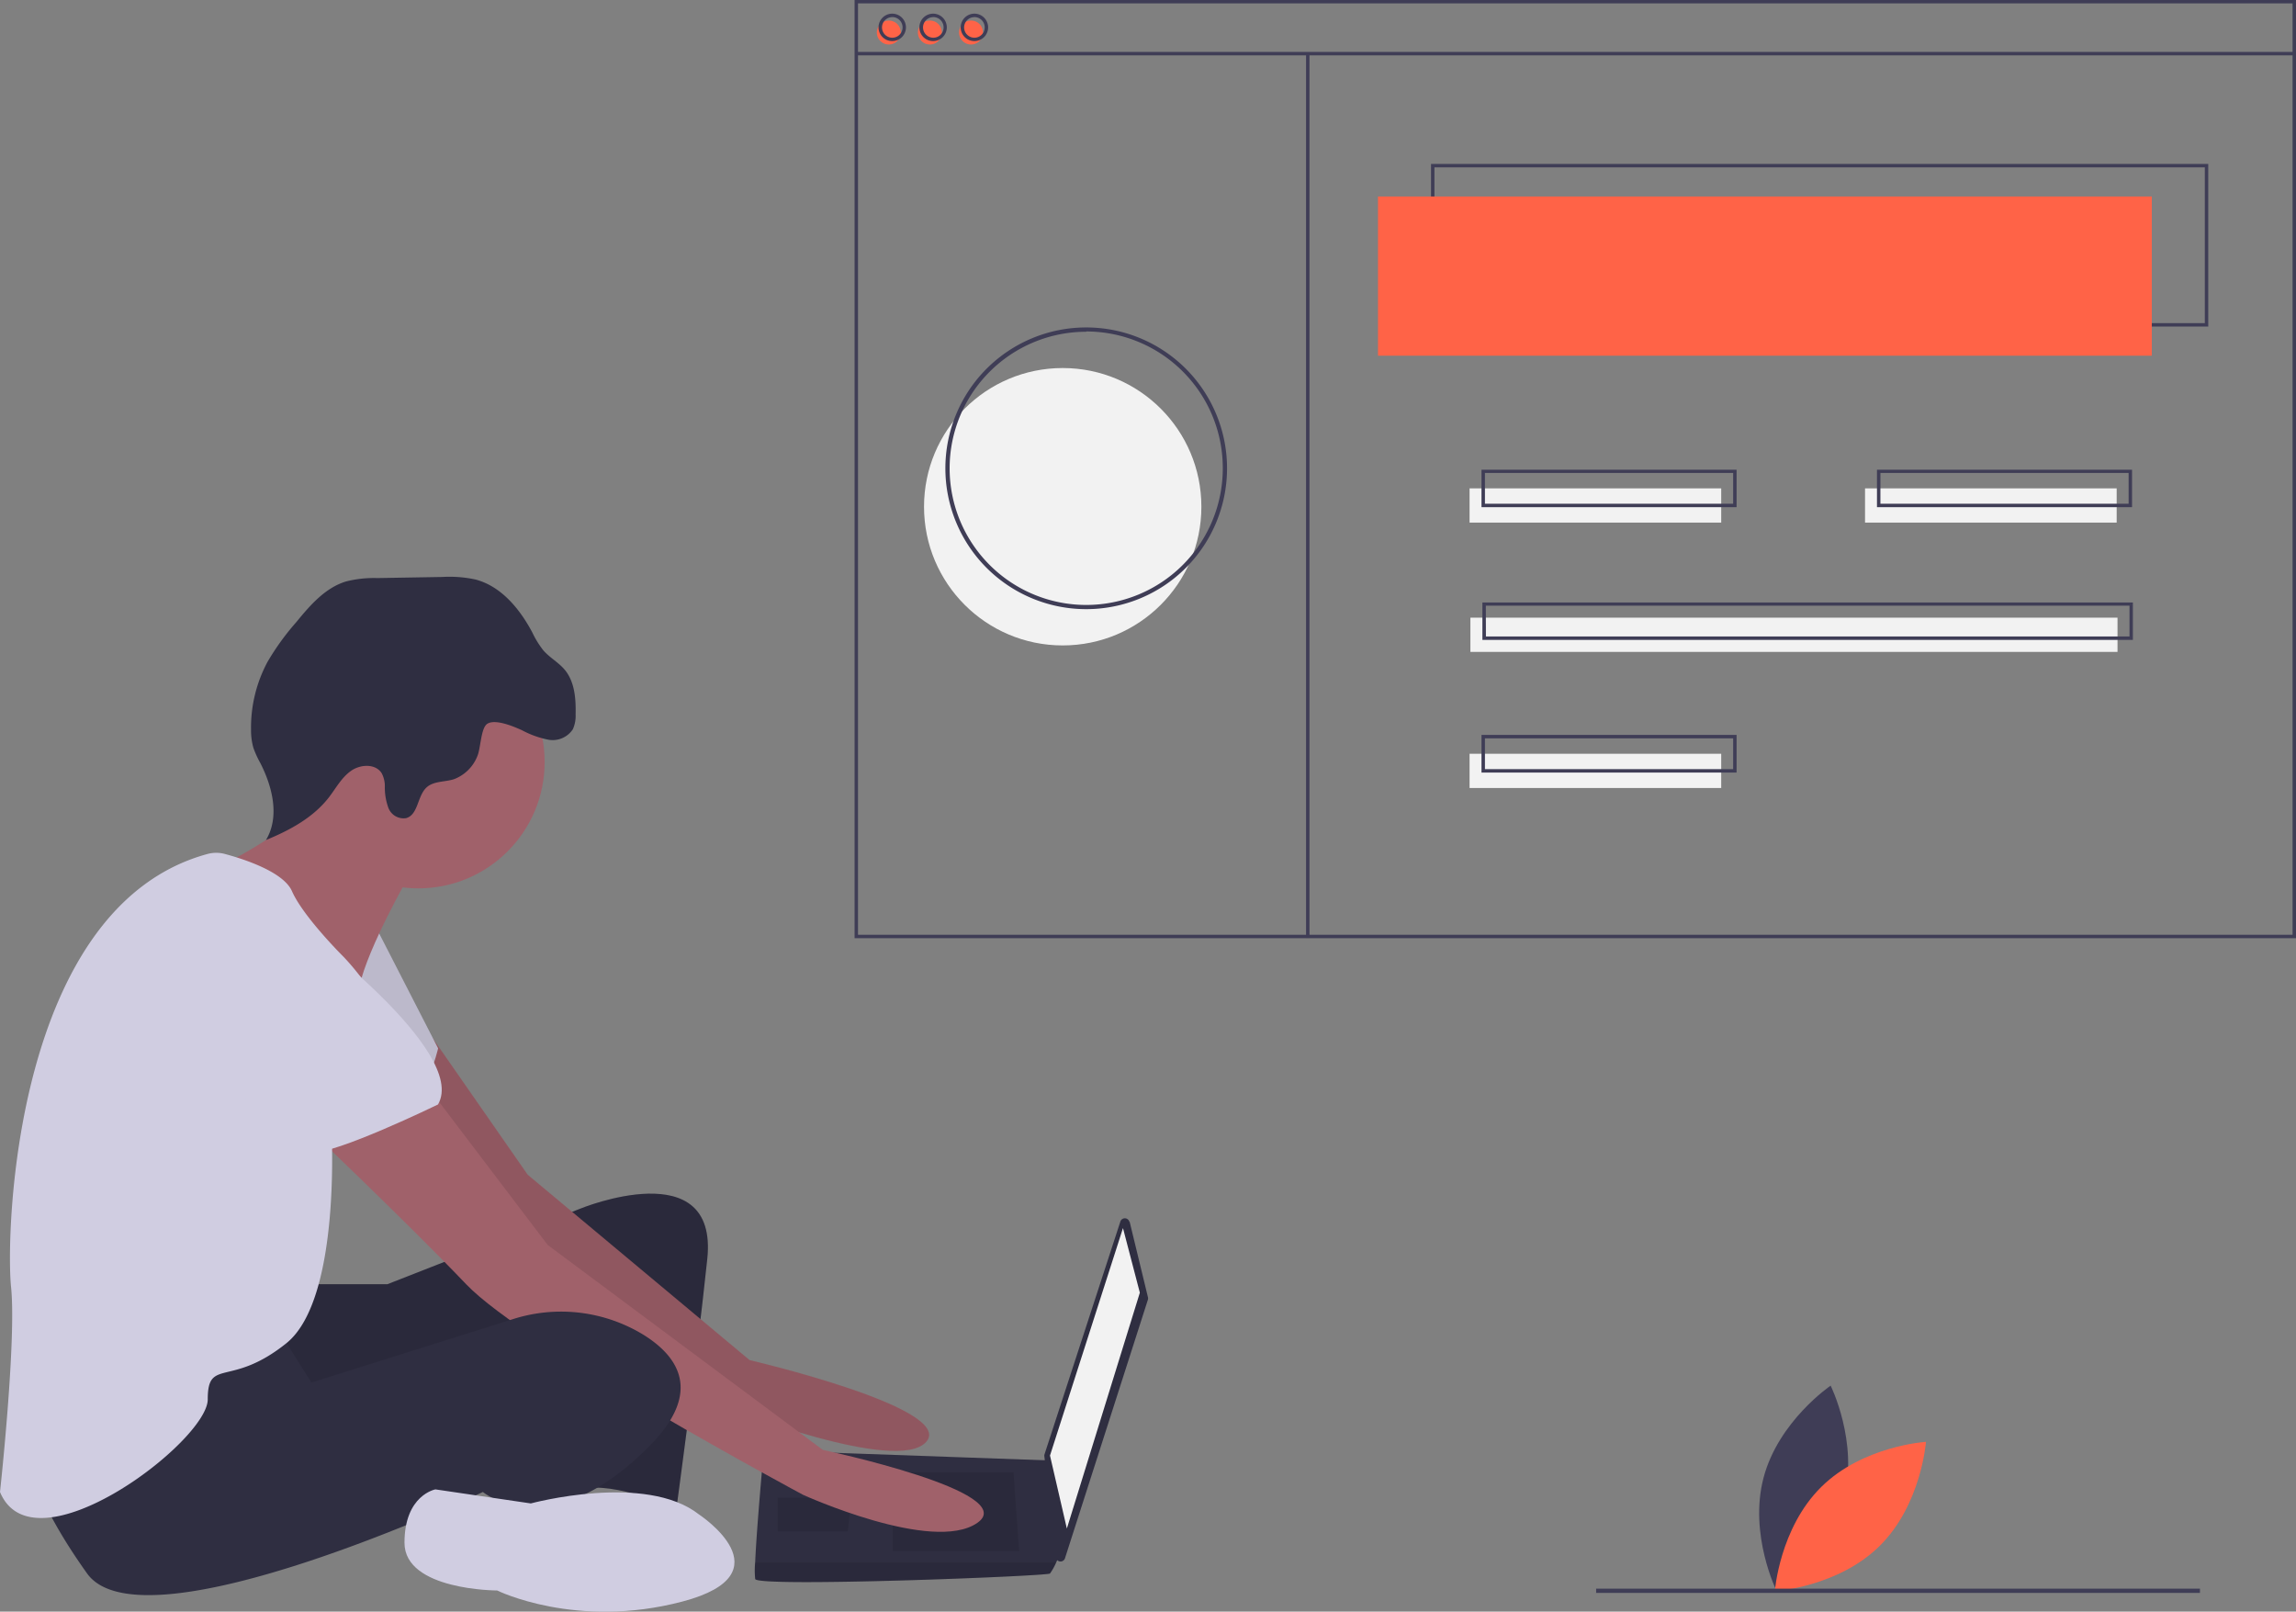 <svg id="Layer_13" data-name="Layer 13" xmlns="http://www.w3.org/2000/svg" viewBox="0 0 415.23 291.43"><rect x="0" y="0" width="415.23" height="291.43" fill="#808080" stroke="none"/><defs><style>.cls-1{fill:#3f3d56;}.cls-2{fill:tomato;}.cls-3{fill:#2f2e41;}.cls-4{opacity:0.1;isolation:isolate;}.cls-5{fill:#a0616a;}.cls-6{fill:#d0cde1;}.cls-7{fill:#f2f2f2;}</style></defs><title>hero-banner-5</title><path class="cls-1" d="M344.22,352.11c-2.7,10.26-12.14,16.68-12.14,16.68s-5.07-10.23-2.38-20.49,12.14-16.68,12.14-16.68S346.92,341.84,344.22,352.11Z" transform="translate(-10.77 -81.06)"/><path class="cls-2" d="M340.14,349.94c-7.55,7.46-8.39,18.84-8.39,18.84s11.39-.71,18.94-8.16,8.39-18.84,8.39-18.84S347.69,342.48,340.14,349.94Z" transform="translate(-10.77 -81.06)"/><path class="cls-3" d="M66.62,313.28H80.83l35-13.71s24.88-10.15,22.85,9.14-5.59,45.19-5.59,45.19-11.17-5.08-17.26-3.55-2-31-2-31-49.76,23.86-54.33,20.82-5.59-24.37-5.59-24.37Z" transform="translate(-10.77 -81.06)"/><path class="cls-4" d="M66.62,313.28H80.83l35-13.71s24.88-10.15,22.85,9.14-5.59,45.19-5.59,45.19-11.17-5.08-17.26-3.55-2-31-2-31-49.76,23.86-54.33,20.82-5.59-24.37-5.59-24.37Z" transform="translate(-10.77 -81.06)"/><path class="cls-5" d="M89,268.76l17.2,24.72L146.33,327s37.06,8.63,32,14.72-36-6.09-36-6.09-46.2-33.51-47.73-36-18.28-26.4-18.28-26.4Z" transform="translate(-10.77 -81.06)"/><path class="cls-4" d="M89,268.76l17.2,24.72L146.33,327s37.06,8.63,32,14.72-36-6.09-36-6.09-46.2-33.51-47.73-36-18.28-26.4-18.28-26.4Z" transform="translate(-10.77 -81.06)"/><path class="cls-6" d="M78.8,248.8,90,270.63s-2.54,10.66-6.6,11.68S62,269.11,62,269.11Z" transform="translate(-10.77 -81.06)"/><path class="cls-4" d="M78.8,248.8,90,270.63s-2.54,10.66-6.6,11.68S62,269.11,62,269.11Z" transform="translate(-10.77 -81.06)"/><path class="cls-3" d="M215.07,302l3.3,13.61a.85.85,0,0,1,0,.46l-15,46.77a.85.85,0,0,1-1.65-.16l-2.07-18.22a.85.85,0,0,1,0-.36l13.74-42.16a.85.85,0,0,1,1.63.06Z" transform="translate(-10.77 -81.06)"/><polygon class="cls-7" points="203.09 222.07 206.14 233.75 192.94 276.4 189.89 263.2 203.09 222.07"/><path class="cls-3" d="M147.35,366.59c.51,1.52,52.8-.51,53.31-1a11,11,0,0,0,1.12-2c.48-1,.91-2,.91-2l-2-16.44-51.79-1.84s-1.29,13.93-1.56,20.31A15.23,15.23,0,0,0,147.35,366.59Z" transform="translate(-10.77 -81.06)"/><polygon class="cls-4" points="183.29 266.25 184.31 280.46 161.46 280.46 161.46 266.25 183.29 266.25"/><polygon class="cls-4" points="153.84 270.81 153.98 270.79 153.33 276.91 140.64 276.91 140.64 270.81 153.84 270.81"/><path class="cls-4" d="M147.35,366.59c.51,1.52,52.8-.51,53.31-1a11,11,0,0,0,1.12-2H147.31A15.23,15.23,0,0,0,147.35,366.59Z" transform="translate(-10.77 -81.06)"/><circle class="cls-5" cx="75.65" cy="137.79" r="22.85"/><path class="cls-5" d="M84.9,239.15s-7.62,13.2-9.14,20.31-22.85-14.22-22.85-14.22l-2.79-7.36s20.06-9.39,18.53-17S84.9,239.15,84.9,239.15Z" transform="translate(-10.77 -81.06)"/><path class="cls-5" d="M89,278.76l20.82,27.42,49.76,37.06s36,7.62,27.93,13.2S156,351.36,156,351.36s-50.27-26.91-60.93-38.08-30.46-30-30.46-30Z" transform="translate(-10.77 -81.06)"/><path class="cls-3" d="M61,321.41l6.09,9.65,36.36-11.44a28.59,28.59,0,0,1,23.8,2.87c6.35,4,10.41,10.34,1.27,19.74C110.28,361,98.1,350.85,98.1,350.85s-61.44,28.94-71.59,14.72-10.66-21.32-10.66-21.32S54.94,319.88,61,321.41Z" transform="translate(-10.77 -81.06)"/><path class="cls-6" d="M137.19,354.92s16.25,10.66-3,15.74-33.51-2-33.51-2-16.76,0-16.76-8.63,5.59-9.65,5.59-9.65l17.26,2.54S127.54,347.3,137.19,354.92Z" transform="translate(-10.77 -81.06)"/><path class="cls-3" d="M105.16,213.1a17,17,0,0,0,4.79,1.72,4.37,4.37,0,0,0,4.42-1.89,5.94,5.94,0,0,0,.5-2.69c.06-2.79-.14-5.8-1.91-8-1.12-1.37-2.77-2.24-3.93-3.58a16.91,16.91,0,0,1-2-3.25c-2.26-4.25-5.62-8.34-10.27-9.56a22.28,22.28,0,0,0-6-.46L79,185.59a20.42,20.42,0,0,0-5.64.61c-3.78,1.14-6.52,4.32-9,7.35a46,46,0,0,0-5.19,7.16,25.11,25.11,0,0,0-3,12.3,11.51,11.51,0,0,0,.42,3.26,18.07,18.07,0,0,0,1.28,2.81c2.2,4.32,3.51,9.72,1,13.88,4.3-1.76,8.56-4.06,11.4-7.74,1.27-1.65,2.27-3.57,4-4.78s4.45-1.31,5.54.46a5,5,0,0,1,.56,2.32,10.65,10.65,0,0,0,.64,3.92A2.94,2.94,0,0,0,84.22,229c2.21-.62,2-4,3.7-5.56,1.29-1.17,3.29-.95,4.95-1.48a7.34,7.34,0,0,0,4.22-4.15c.63-1.41.62-5.1,1.81-5.87C100.38,211,103.78,212.48,105.16,213.1Z" transform="translate(-10.77 -81.06)"/><path class="cls-6" d="M48.3,235.48a6,6,0,0,1,3.14,0c3.26.87,10.57,3.19,12.13,6.72,2,4.57,9.14,11.68,9.14,11.68s9.65,9.65,7.62,16.25-9.65,14.22-9.65,14.22,2,31.48-8.12,39.6-14.22,2.54-14.22,10.15-31.48,31.48-37.57,16.75c0,0,3-27.42,2-37.06S13.26,245,48.3,235.48Z" transform="translate(-10.77 -81.06)"/><path class="cls-6" d="M64.59,248.29s31,22.85,25.39,32.49c0,0-18.79,9.14-22.85,8.63s-19.8-18.28-23.86-19.8S37.17,240.68,64.59,248.29Z" transform="translate(-10.77 -81.06)"/><circle class="cls-7" cx="192.19" cy="91.63" r="25.08"/><path class="cls-1" d="M410.13,140.11H269.57V110.7H410.13Zm-139.94-.62H409.51V111.32H270.19Z" transform="translate(-10.77 -81.06)"/><rect class="cls-2" x="249.21" y="35.53" width="139.94" height="28.79"/><circle class="cls-2" cx="160.74" cy="5.88" r="2.17"/><circle class="cls-2" cx="168.17" cy="5.88" r="2.17"/><circle class="cls-2" cx="175.61" cy="5.88" r="2.17"/><path class="cls-1" d="M426,250.71H165.32V81.06H426Zm-260.06-.62H425.38V81.67H165.94Z" transform="translate(-10.77 -81.06)"/><rect class="cls-1" x="154.86" y="9.39" width="260.06" height="0.62"/><path class="cls-1" d="M172.13,88.49A2.48,2.48,0,1,1,174.61,86,2.48,2.48,0,0,1,172.13,88.49Zm0-4.33A1.86,1.86,0,1,0,174,86,1.86,1.86,0,0,0,172.13,84.15Z" transform="translate(-10.77 -81.06)"/><path class="cls-1" d="M179.56,88.49A2.48,2.48,0,1,1,182,86,2.48,2.48,0,0,1,179.56,88.49Zm0-4.33A1.86,1.86,0,1,0,181.42,86,1.86,1.86,0,0,0,179.56,84.15Z" transform="translate(-10.77 -81.06)"/><path class="cls-1" d="M187,88.49A2.48,2.48,0,1,1,189.47,86h0A2.48,2.48,0,0,1,187,88.49Zm0-4.33A1.86,1.86,0,1,0,188.85,86h0A1.86,1.86,0,0,0,187,84.15Z" transform="translate(-10.77 -81.06)"/><rect class="cls-1" x="236.2" y="9.7" width="0.62" height="159.89"/><rect class="cls-7" x="265.77" y="88.31" width="45.51" height="6.19"/><rect class="cls-7" x="337.29" y="88.31" width="45.51" height="6.19"/><path class="cls-1" d="M324.83,172.77H278.7V166h46.13Zm-45.51-.62h44.89v-5.57H279.32Z" transform="translate(-10.77 -81.06)"/><rect class="cls-7" x="265.77" y="136.3" width="45.51" height="6.19"/><path class="cls-1" d="M324.83,220.76H278.7v-6.81h46.13Zm-45.51-.62h44.89v-5.57H279.32Z" transform="translate(-10.77 -81.06)"/><rect class="cls-7" x="265.92" y="111.69" width="117.03" height="6.19"/><path class="cls-1" d="M396.5,196.77H278.86V190H396.5Zm-117-.62H395.89v-5.57H279.48Z" transform="translate(-10.77 -81.06)"/><path class="cls-1" d="M396.35,172.77H350.22V166h46.13Zm-45.51-.62h44.89v-5.57H350.84Z" transform="translate(-10.77 -81.06)"/><path class="cls-1" d="M207.21,191.21a25.47,25.47,0,1,1,25.47-25.47A25.47,25.47,0,0,1,207.21,191.21Zm0-50.16a24.7,24.7,0,1,0,24.7,24.7A24.7,24.7,0,0,0,207.21,141Z" transform="translate(-10.77 -81.06)"/><rect class="cls-1" x="288.66" y="287.27" width="109.2" height="0.77"/></svg>